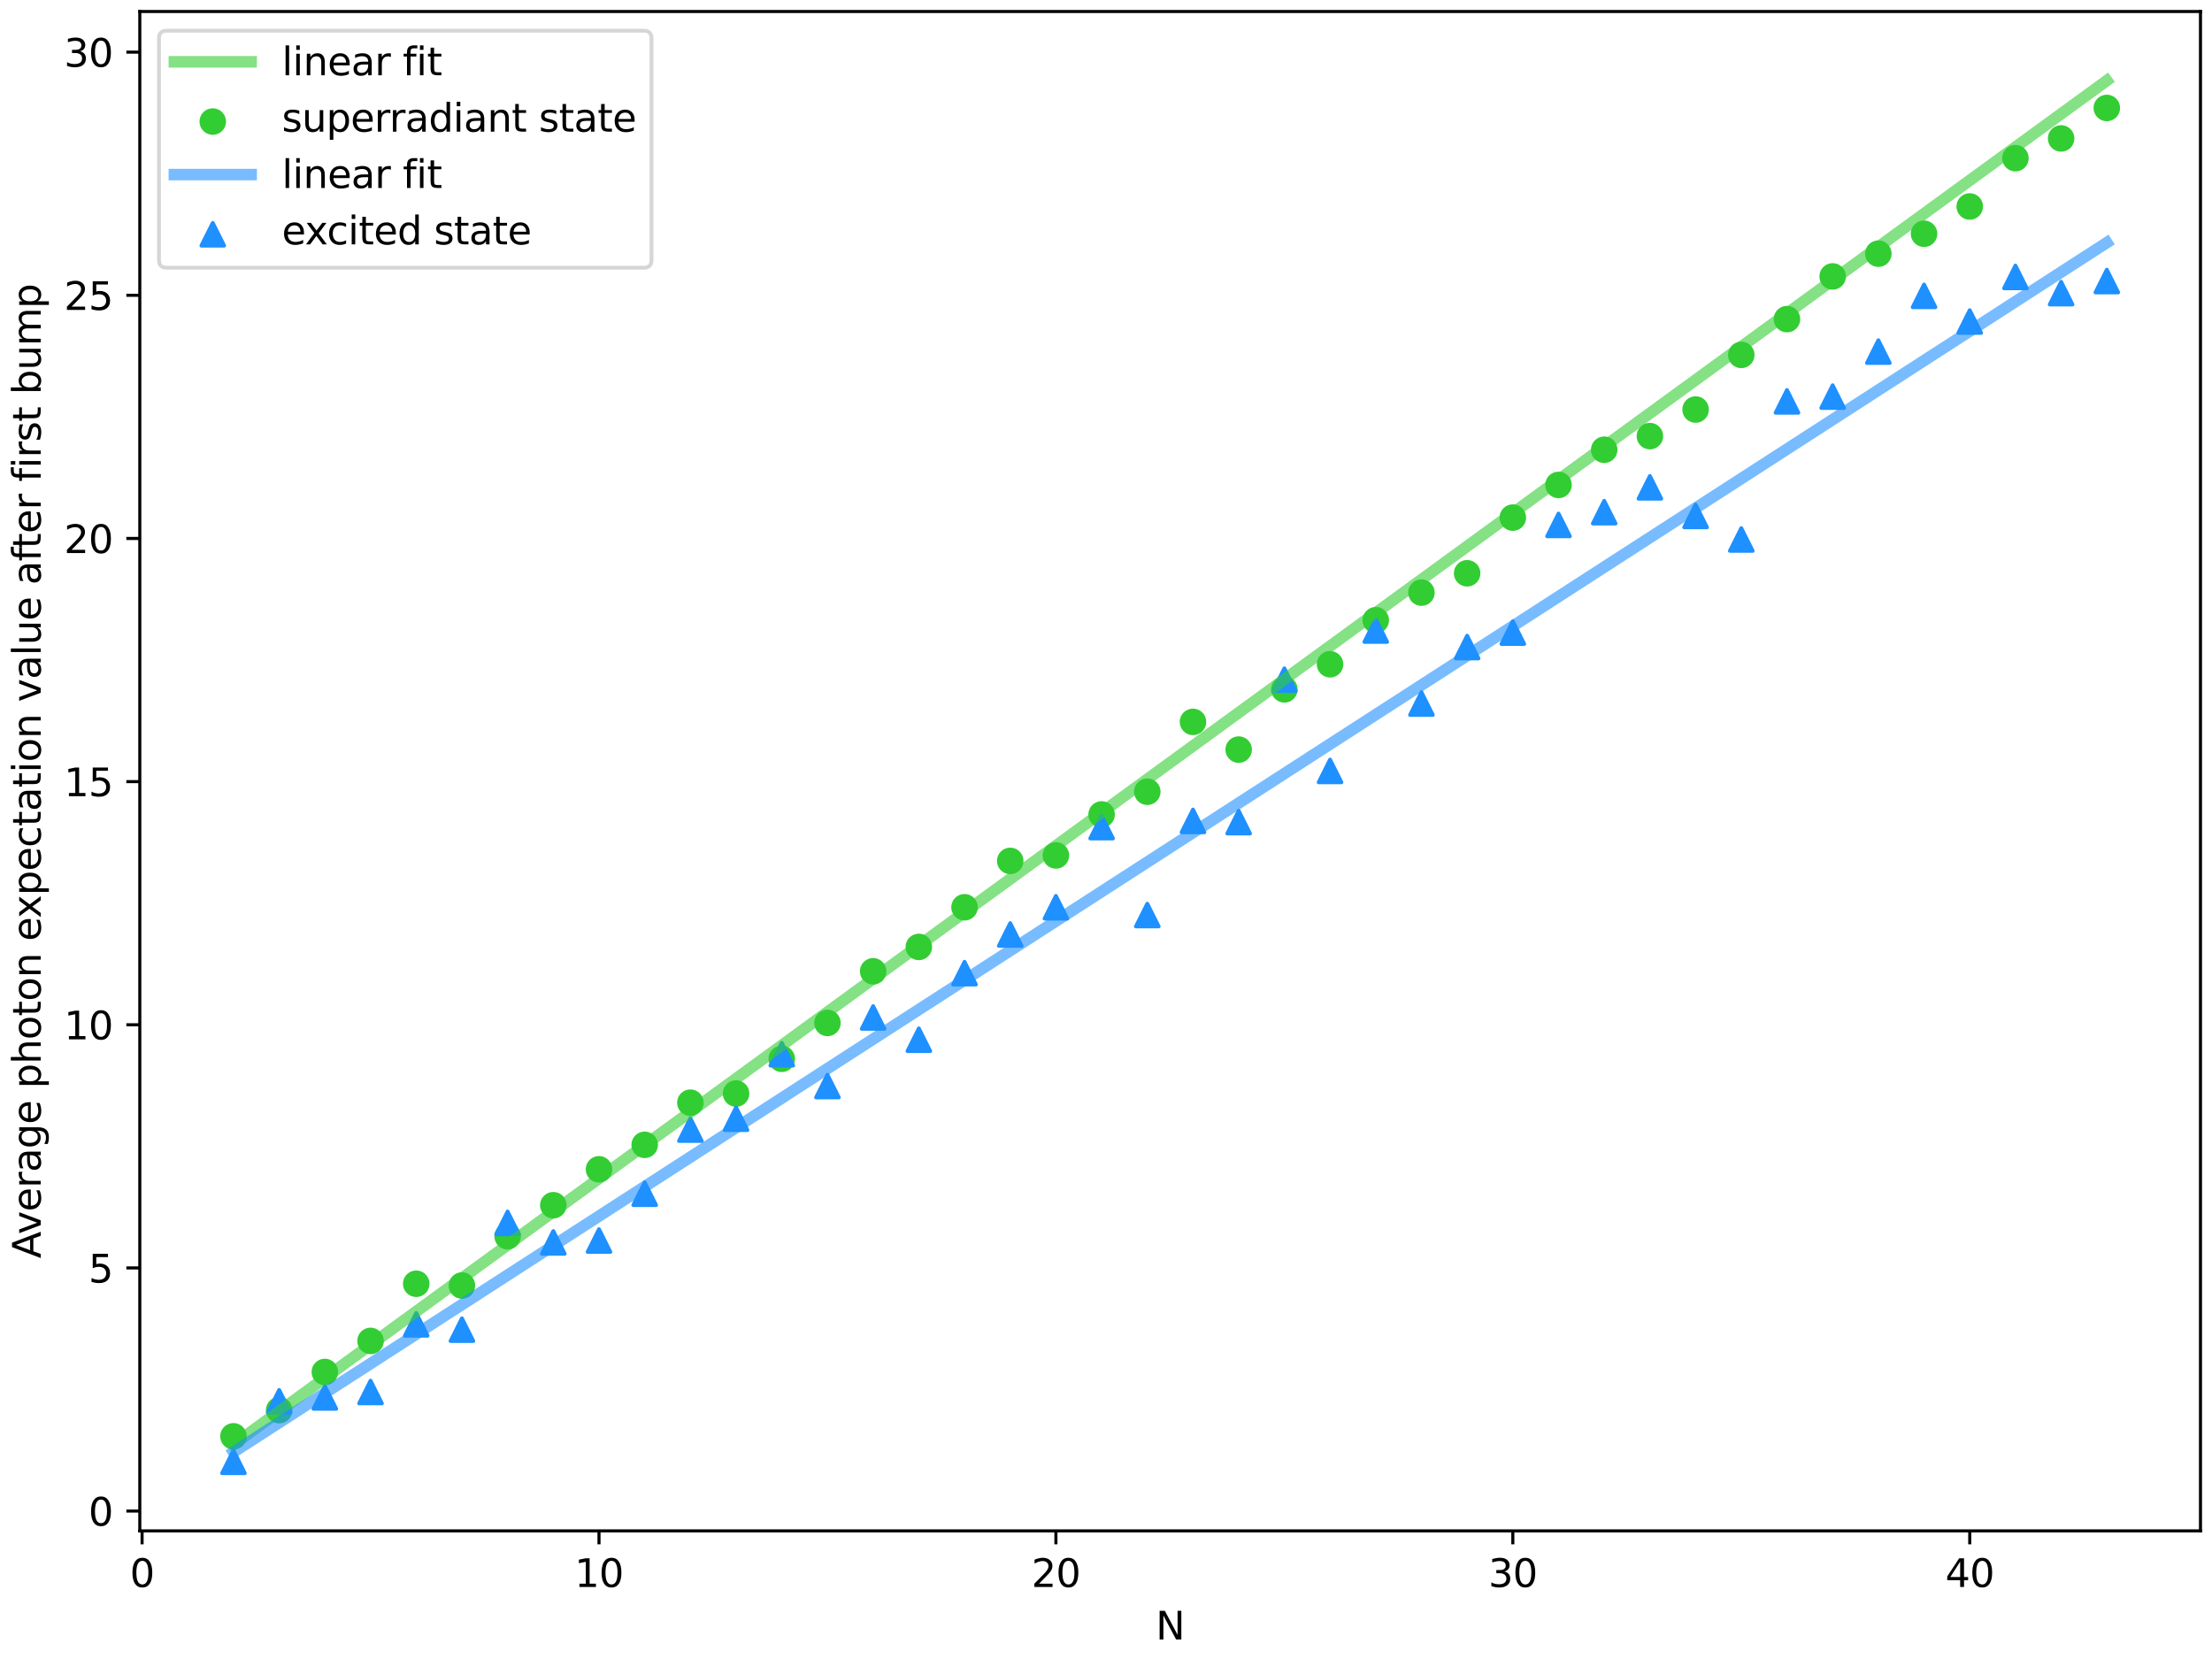 <?xml version="1.0" encoding="utf-8" standalone="no"?>
<!DOCTYPE svg PUBLIC "-//W3C//DTD SVG 1.1//EN"
  "http://www.w3.org/Graphics/SVG/1.1/DTD/svg11.dtd">
<svg xmlns:xlink="http://www.w3.org/1999/xlink" width="576pt" height="432pt" viewBox="0 0 576 432" xmlns="http://www.w3.org/2000/svg" version="1.1">
 <defs>
  <style type="text/css">*{stroke-linejoin: round; stroke-linecap: butt}</style>
 </defs>
 <g id="figure_1">
  <g id="patch_1">
   <path d="M 0 432 
L 576 432 
L 576 0 
L 0 0 
z
" style="fill: #ffffff"/>
  </g>
  <g id="axes_1">
   <g id="patch_2">
    <path d="M 36.403 398.644 
L 573 398.644 
L 573 3 
L 36.403 3 
z
" style="fill: #ffffff"/>
   </g>
   <g id="PathCollection_1">
    <defs>
     <path id="mfdbbb16991" d="M 0 2.958 
C 0.784 2.958 1.537 2.646 2.092 2.092 
C 2.646 1.537 2.958 0.784 2.958 0 
C 2.958 -0.784 2.646 -1.537 2.092 -2.092 
C 1.537 -2.646 0.784 -2.958 0 -2.958 
C -0.784 -2.958 -1.537 -2.646 -2.092 -2.092 
C -2.646 -1.537 -2.958 -0.784 -2.958 0 
C -2.958 0.784 -2.646 1.537 -2.092 2.092 
C -1.537 2.646 -0.784 2.958 0 2.958 
z
" style="stroke: #32cd32"/>
    </defs>
    <g clip-path="url(#p996506dbec)">
     <use xlink:href="#mfdbbb16991" x="60.794" y="374.012" style="fill: #32cd32; stroke: #32cd32"/>
     <use xlink:href="#mfdbbb16991" x="72.692" y="367.196" style="fill: #32cd32; stroke: #32cd32"/>
     <use xlink:href="#mfdbbb16991" x="84.59" y="357.259" style="fill: #32cd32; stroke: #32cd32"/>
     <use xlink:href="#mfdbbb16991" x="96.488" y="349.174" style="fill: #32cd32; stroke: #32cd32"/>
     <use xlink:href="#mfdbbb16991" x="108.386" y="334.289" style="fill: #32cd32; stroke: #32cd32"/>
     <use xlink:href="#mfdbbb16991" x="120.284" y="334.747" style="fill: #32cd32; stroke: #32cd32"/>
     <use xlink:href="#mfdbbb16991" x="132.182" y="321.914" style="fill: #32cd32; stroke: #32cd32"/>
     <use xlink:href="#mfdbbb16991" x="144.08" y="313.836" style="fill: #32cd32; stroke: #32cd32"/>
     <use xlink:href="#mfdbbb16991" x="155.978" y="304.488" style="fill: #32cd32; stroke: #32cd32"/>
     <use xlink:href="#mfdbbb16991" x="167.875" y="298.111" style="fill: #32cd32; stroke: #32cd32"/>
     <use xlink:href="#mfdbbb16991" x="179.773" y="287.14" style="fill: #32cd32; stroke: #32cd32"/>
     <use xlink:href="#mfdbbb16991" x="191.671" y="284.757" style="fill: #32cd32; stroke: #32cd32"/>
     <use xlink:href="#mfdbbb16991" x="203.569" y="275.712" style="fill: #32cd32; stroke: #32cd32"/>
     <use xlink:href="#mfdbbb16991" x="215.467" y="266.369" style="fill: #32cd32; stroke: #32cd32"/>
     <use xlink:href="#mfdbbb16991" x="227.365" y="252.927" style="fill: #32cd32; stroke: #32cd32"/>
     <use xlink:href="#mfdbbb16991" x="239.263" y="246.577" style="fill: #32cd32; stroke: #32cd32"/>
     <use xlink:href="#mfdbbb16991" x="251.161" y="236.251" style="fill: #32cd32; stroke: #32cd32"/>
     <use xlink:href="#mfdbbb16991" x="263.059" y="224.179" style="fill: #32cd32; stroke: #32cd32"/>
     <use xlink:href="#mfdbbb16991" x="274.957" y="222.752" style="fill: #32cd32; stroke: #32cd32"/>
     <use xlink:href="#mfdbbb16991" x="286.855" y="212.082" style="fill: #32cd32; stroke: #32cd32"/>
     <use xlink:href="#mfdbbb16991" x="298.753" y="206.164" style="fill: #32cd32; stroke: #32cd32"/>
     <use xlink:href="#mfdbbb16991" x="310.651" y="187.973" style="fill: #32cd32; stroke: #32cd32"/>
     <use xlink:href="#mfdbbb16991" x="322.548" y="195.191" style="fill: #32cd32; stroke: #32cd32"/>
     <use xlink:href="#mfdbbb16991" x="334.446" y="179.507" style="fill: #32cd32; stroke: #32cd32"/>
     <use xlink:href="#mfdbbb16991" x="346.344" y="172.971" style="fill: #32cd32; stroke: #32cd32"/>
     <use xlink:href="#mfdbbb16991" x="358.242" y="161.51" style="fill: #32cd32; stroke: #32cd32"/>
     <use xlink:href="#mfdbbb16991" x="370.14" y="154.315" style="fill: #32cd32; stroke: #32cd32"/>
     <use xlink:href="#mfdbbb16991" x="382.038" y="149.281" style="fill: #32cd32; stroke: #32cd32"/>
     <use xlink:href="#mfdbbb16991" x="393.936" y="134.783" style="fill: #32cd32; stroke: #32cd32"/>
     <use xlink:href="#mfdbbb16991" x="405.834" y="126.278" style="fill: #32cd32; stroke: #32cd32"/>
     <use xlink:href="#mfdbbb16991" x="417.732" y="117.112" style="fill: #32cd32; stroke: #32cd32"/>
     <use xlink:href="#mfdbbb16991" x="429.63" y="113.564" style="fill: #32cd32; stroke: #32cd32"/>
     <use xlink:href="#mfdbbb16991" x="441.528" y="106.64" style="fill: #32cd32; stroke: #32cd32"/>
     <use xlink:href="#mfdbbb16991" x="453.426" y="92.413" style="fill: #32cd32; stroke: #32cd32"/>
     <use xlink:href="#mfdbbb16991" x="465.324" y="83.096" style="fill: #32cd32; stroke: #32cd32"/>
     <use xlink:href="#mfdbbb16991" x="477.221" y="71.976" style="fill: #32cd32; stroke: #32cd32"/>
     <use xlink:href="#mfdbbb16991" x="489.119" y="66.057" style="fill: #32cd32; stroke: #32cd32"/>
     <use xlink:href="#mfdbbb16991" x="501.017" y="60.867" style="fill: #32cd32; stroke: #32cd32"/>
     <use xlink:href="#mfdbbb16991" x="512.915" y="53.767" style="fill: #32cd32; stroke: #32cd32"/>
     <use xlink:href="#mfdbbb16991" x="524.813" y="41.186" style="fill: #32cd32; stroke: #32cd32"/>
     <use xlink:href="#mfdbbb16991" x="536.711" y="36.049" style="fill: #32cd32; stroke: #32cd32"/>
     <use xlink:href="#mfdbbb16991" x="548.609" y="28.113" style="fill: #32cd32; stroke: #32cd32"/>
    </g>
   </g>
   <g id="PathCollection_2">
    <defs>
     <path id="m56393560cd" d="M 0 -2.958 
L -2.958 2.958 
L 2.958 2.958 
z
" style="stroke: #1e90ff"/>
    </defs>
    <g clip-path="url(#p996506dbec)">
     <use xlink:href="#m56393560cd" x="60.794" y="380.66" style="fill: #1e90ff; stroke: #1e90ff"/>
     <use xlink:href="#m56393560cd" x="72.692" y="364.9" style="fill: #1e90ff; stroke: #1e90ff"/>
     <use xlink:href="#m56393560cd" x="84.59" y="363.892" style="fill: #1e90ff; stroke: #1e90ff"/>
     <use xlink:href="#m56393560cd" x="96.488" y="362.484" style="fill: #1e90ff; stroke: #1e90ff"/>
     <use xlink:href="#m56393560cd" x="108.386" y="344.861" style="fill: #1e90ff; stroke: #1e90ff"/>
     <use xlink:href="#m56393560cd" x="120.284" y="346.242" style="fill: #1e90ff; stroke: #1e90ff"/>
     <use xlink:href="#m56393560cd" x="132.182" y="318.438" style="fill: #1e90ff; stroke: #1e90ff"/>
     <use xlink:href="#m56393560cd" x="144.08" y="323.521" style="fill: #1e90ff; stroke: #1e90ff"/>
     <use xlink:href="#m56393560cd" x="155.978" y="323.038" style="fill: #1e90ff; stroke: #1e90ff"/>
     <use xlink:href="#m56393560cd" x="167.875" y="310.847" style="fill: #1e90ff; stroke: #1e90ff"/>
     <use xlink:href="#m56393560cd" x="179.773" y="294.141" style="fill: #1e90ff; stroke: #1e90ff"/>
     <use xlink:href="#m56393560cd" x="191.671" y="291.318" style="fill: #1e90ff; stroke: #1e90ff"/>
     <use xlink:href="#m56393560cd" x="203.569" y="274.51" style="fill: #1e90ff; stroke: #1e90ff"/>
     <use xlink:href="#m56393560cd" x="215.467" y="282.812" style="fill: #1e90ff; stroke: #1e90ff"/>
     <use xlink:href="#m56393560cd" x="227.365" y="264.946" style="fill: #1e90ff; stroke: #1e90ff"/>
     <use xlink:href="#m56393560cd" x="239.263" y="270.746" style="fill: #1e90ff; stroke: #1e90ff"/>
     <use xlink:href="#m56393560cd" x="251.161" y="253.412" style="fill: #1e90ff; stroke: #1e90ff"/>
     <use xlink:href="#m56393560cd" x="263.059" y="243.337" style="fill: #1e90ff; stroke: #1e90ff"/>
     <use xlink:href="#m56393560cd" x="274.957" y="236.245" style="fill: #1e90ff; stroke: #1e90ff"/>
     <use xlink:href="#m56393560cd" x="286.855" y="215.373" style="fill: #1e90ff; stroke: #1e90ff"/>
     <use xlink:href="#m56393560cd" x="298.753" y="238.281" style="fill: #1e90ff; stroke: #1e90ff"/>
     <use xlink:href="#m56393560cd" x="310.651" y="213.765" style="fill: #1e90ff; stroke: #1e90ff"/>
     <use xlink:href="#m56393560cd" x="322.548" y="214.086" style="fill: #1e90ff; stroke: #1e90ff"/>
     <use xlink:href="#m56393560cd" x="334.446" y="176.993" style="fill: #1e90ff; stroke: #1e90ff"/>
     <use xlink:href="#m56393560cd" x="346.344" y="200.755" style="fill: #1e90ff; stroke: #1e90ff"/>
     <use xlink:href="#m56393560cd" x="358.242" y="164.191" style="fill: #1e90ff; stroke: #1e90ff"/>
     <use xlink:href="#m56393560cd" x="370.14" y="183.204" style="fill: #1e90ff; stroke: #1e90ff"/>
     <use xlink:href="#m56393560cd" x="382.038" y="168.498" style="fill: #1e90ff; stroke: #1e90ff"/>
     <use xlink:href="#m56393560cd" x="393.936" y="164.73" style="fill: #1e90ff; stroke: #1e90ff"/>
     <use xlink:href="#m56393560cd" x="405.834" y="136.691" style="fill: #1e90ff; stroke: #1e90ff"/>
     <use xlink:href="#m56393560cd" x="417.732" y="133.368" style="fill: #1e90ff; stroke: #1e90ff"/>
     <use xlink:href="#m56393560cd" x="429.63" y="126.905" style="fill: #1e90ff; stroke: #1e90ff"/>
     <use xlink:href="#m56393560cd" x="441.528" y="134.352" style="fill: #1e90ff; stroke: #1e90ff"/>
     <use xlink:href="#m56393560cd" x="453.426" y="140.483" style="fill: #1e90ff; stroke: #1e90ff"/>
     <use xlink:href="#m56393560cd" x="465.324" y="104.518" style="fill: #1e90ff; stroke: #1e90ff"/>
     <use xlink:href="#m56393560cd" x="477.221" y="103.275" style="fill: #1e90ff; stroke: #1e90ff"/>
     <use xlink:href="#m56393560cd" x="489.119" y="91.557" style="fill: #1e90ff; stroke: #1e90ff"/>
     <use xlink:href="#m56393560cd" x="501.017" y="77.04" style="fill: #1e90ff; stroke: #1e90ff"/>
     <use xlink:href="#m56393560cd" x="512.915" y="83.724" style="fill: #1e90ff; stroke: #1e90ff"/>
     <use xlink:href="#m56393560cd" x="524.813" y="72.115" style="fill: #1e90ff; stroke: #1e90ff"/>
     <use xlink:href="#m56393560cd" x="536.711" y="76.33" style="fill: #1e90ff; stroke: #1e90ff"/>
     <use xlink:href="#m56393560cd" x="548.609" y="73.187" style="fill: #1e90ff; stroke: #1e90ff"/>
    </g>
   </g>
   <g id="matplotlib.axis_1">
    <g id="xtick_1">
     <g id="line2d_1">
      <defs>
       <path id="md9f4d0379d" d="M 0 0 
L 0 3.5 
" style="stroke: #000000; stroke-width: 0.8"/>
      </defs>
      <g>
       <use xlink:href="#md9f4d0379d" x="36.998" y="398.644" style="stroke: #000000; stroke-width: 0.8"/>
      </g>
     </g>
     <g id="text_1">
      <!-- 0 -->
      <g transform="translate(33.817 413.242) scale(0.1 -0.1)">
       <defs>
        <path id="DejaVuSans-30" d="M 2034 4250 
Q 1547 4250 1301 3770 
Q 1056 3291 1056 2328 
Q 1056 1369 1301 889 
Q 1547 409 2034 409 
Q 2525 409 2770 889 
Q 3016 1369 3016 2328 
Q 3016 3291 2770 3770 
Q 2525 4250 2034 4250 
z
M 2034 4750 
Q 2819 4750 3233 4129 
Q 3647 3509 3647 2328 
Q 3647 1150 3233 529 
Q 2819 -91 2034 -91 
Q 1250 -91 836 529 
Q 422 1150 422 2328 
Q 422 3509 836 4129 
Q 1250 4750 2034 4750 
z
" transform="scale(0.016)"/>
       </defs>
       <use xlink:href="#DejaVuSans-30"/>
      </g>
     </g>
    </g>
    <g id="xtick_2">
     <g id="line2d_2">
      <g>
       <use xlink:href="#md9f4d0379d" x="155.978" y="398.644" style="stroke: #000000; stroke-width: 0.8"/>
      </g>
     </g>
     <g id="text_2">
      <!-- 10 -->
      <g transform="translate(149.615 413.242) scale(0.1 -0.1)">
       <defs>
        <path id="DejaVuSans-31" d="M 794 531 
L 1825 531 
L 1825 4091 
L 703 3866 
L 703 4441 
L 1819 4666 
L 2450 4666 
L 2450 531 
L 3481 531 
L 3481 0 
L 794 0 
L 794 531 
z
" transform="scale(0.016)"/>
       </defs>
       <use xlink:href="#DejaVuSans-31"/>
       <use xlink:href="#DejaVuSans-30" transform="translate(63.623 0)"/>
      </g>
     </g>
    </g>
    <g id="xtick_3">
     <g id="line2d_3">
      <g>
       <use xlink:href="#md9f4d0379d" x="274.957" y="398.644" style="stroke: #000000; stroke-width: 0.8"/>
      </g>
     </g>
     <g id="text_3">
      <!-- 20 -->
      <g transform="translate(268.594 413.242) scale(0.1 -0.1)">
       <defs>
        <path id="DejaVuSans-32" d="M 1228 531 
L 3431 531 
L 3431 0 
L 469 0 
L 469 531 
Q 828 903 1448 1529 
Q 2069 2156 2228 2338 
Q 2531 2678 2651 2914 
Q 2772 3150 2772 3378 
Q 2772 3750 2511 3984 
Q 2250 4219 1831 4219 
Q 1534 4219 1204 4116 
Q 875 4013 500 3803 
L 500 4441 
Q 881 4594 1212 4672 
Q 1544 4750 1819 4750 
Q 2544 4750 2975 4387 
Q 3406 4025 3406 3419 
Q 3406 3131 3298 2873 
Q 3191 2616 2906 2266 
Q 2828 2175 2409 1742 
Q 1991 1309 1228 531 
z
" transform="scale(0.016)"/>
       </defs>
       <use xlink:href="#DejaVuSans-32"/>
       <use xlink:href="#DejaVuSans-30" transform="translate(63.623 0)"/>
      </g>
     </g>
    </g>
    <g id="xtick_4">
     <g id="line2d_4">
      <g>
       <use xlink:href="#md9f4d0379d" x="393.936" y="398.644" style="stroke: #000000; stroke-width: 0.8"/>
      </g>
     </g>
     <g id="text_4">
      <!-- 30 -->
      <g transform="translate(387.573 413.242) scale(0.1 -0.1)">
       <defs>
        <path id="DejaVuSans-33" d="M 2597 2516 
Q 3050 2419 3304 2112 
Q 3559 1806 3559 1356 
Q 3559 666 3084 287 
Q 2609 -91 1734 -91 
Q 1441 -91 1130 -33 
Q 819 25 488 141 
L 488 750 
Q 750 597 1062 519 
Q 1375 441 1716 441 
Q 2309 441 2620 675 
Q 2931 909 2931 1356 
Q 2931 1769 2642 2001 
Q 2353 2234 1838 2234 
L 1294 2234 
L 1294 2753 
L 1863 2753 
Q 2328 2753 2575 2939 
Q 2822 3125 2822 3475 
Q 2822 3834 2567 4026 
Q 2313 4219 1838 4219 
Q 1578 4219 1281 4162 
Q 984 4106 628 3988 
L 628 4550 
Q 988 4650 1302 4700 
Q 1616 4750 1894 4750 
Q 2613 4750 3031 4423 
Q 3450 4097 3450 3541 
Q 3450 3153 3228 2886 
Q 3006 2619 2597 2516 
z
" transform="scale(0.016)"/>
       </defs>
       <use xlink:href="#DejaVuSans-33"/>
       <use xlink:href="#DejaVuSans-30" transform="translate(63.623 0)"/>
      </g>
     </g>
    </g>
    <g id="xtick_5">
     <g id="line2d_5">
      <g>
       <use xlink:href="#md9f4d0379d" x="512.915" y="398.644" style="stroke: #000000; stroke-width: 0.8"/>
      </g>
     </g>
     <g id="text_5">
      <!-- 40 -->
      <g transform="translate(506.553 413.242) scale(0.1 -0.1)">
       <defs>
        <path id="DejaVuSans-34" d="M 2419 4116 
L 825 1625 
L 2419 1625 
L 2419 4116 
z
M 2253 4666 
L 3047 4666 
L 3047 1625 
L 3713 1625 
L 3713 1100 
L 3047 1100 
L 3047 0 
L 2419 0 
L 2419 1100 
L 313 1100 
L 313 1709 
L 2253 4666 
z
" transform="scale(0.016)"/>
       </defs>
       <use xlink:href="#DejaVuSans-34"/>
       <use xlink:href="#DejaVuSans-30" transform="translate(63.623 0)"/>
      </g>
     </g>
    </g>
    <g id="text_6">
     <!-- N -->
     <g transform="translate(300.961 426.92) scale(0.1 -0.1)">
      <defs>
       <path id="DejaVuSans-4e" d="M 628 4666 
L 1478 4666 
L 3547 763 
L 3547 4666 
L 4159 4666 
L 4159 0 
L 3309 0 
L 1241 3903 
L 1241 0 
L 628 0 
L 628 4666 
z
" transform="scale(0.016)"/>
      </defs>
      <use xlink:href="#DejaVuSans-4e"/>
     </g>
    </g>
   </g>
   <g id="matplotlib.axis_2">
    <g id="ytick_1">
     <g id="line2d_6">
      <defs>
       <path id="md3147776b3" d="M 0 0 
L -3.5 0 
" style="stroke: #000000; stroke-width: 0.8"/>
      </defs>
      <g>
       <use xlink:href="#md3147776b3" x="36.403" y="393.482" style="stroke: #000000; stroke-width: 0.8"/>
      </g>
     </g>
     <g id="text_7">
      <!-- 0 -->
      <g transform="translate(23.041 397.281) scale(0.1 -0.1)">
       <use xlink:href="#DejaVuSans-30"/>
      </g>
     </g>
    </g>
    <g id="ytick_2">
     <g id="line2d_7">
      <g>
       <use xlink:href="#md3147776b3" x="36.403" y="330.165" style="stroke: #000000; stroke-width: 0.8"/>
      </g>
     </g>
     <g id="text_8">
      <!-- 5 -->
      <g transform="translate(23.041 333.964) scale(0.1 -0.1)">
       <defs>
        <path id="DejaVuSans-35" d="M 691 4666 
L 3169 4666 
L 3169 4134 
L 1269 4134 
L 1269 2991 
Q 1406 3038 1543 3061 
Q 1681 3084 1819 3084 
Q 2600 3084 3056 2656 
Q 3513 2228 3513 1497 
Q 3513 744 3044 326 
Q 2575 -91 1722 -91 
Q 1428 -91 1123 -41 
Q 819 9 494 109 
L 494 744 
Q 775 591 1075 516 
Q 1375 441 1709 441 
Q 2250 441 2565 725 
Q 2881 1009 2881 1497 
Q 2881 1984 2565 2268 
Q 2250 2553 1709 2553 
Q 1456 2553 1204 2497 
Q 953 2441 691 2322 
L 691 4666 
z
" transform="scale(0.016)"/>
       </defs>
       <use xlink:href="#DejaVuSans-35"/>
      </g>
     </g>
    </g>
    <g id="ytick_3">
     <g id="line2d_8">
      <g>
       <use xlink:href="#md3147776b3" x="36.403" y="266.848" style="stroke: #000000; stroke-width: 0.8"/>
      </g>
     </g>
     <g id="text_9">
      <!-- 10 -->
      <g transform="translate(16.678 270.647) scale(0.1 -0.1)">
       <use xlink:href="#DejaVuSans-31"/>
       <use xlink:href="#DejaVuSans-30" transform="translate(63.623 0)"/>
      </g>
     </g>
    </g>
    <g id="ytick_4">
     <g id="line2d_9">
      <g>
       <use xlink:href="#md3147776b3" x="36.403" y="203.531" style="stroke: #000000; stroke-width: 0.8"/>
      </g>
     </g>
     <g id="text_10">
      <!-- 15 -->
      <g transform="translate(16.678 207.331) scale(0.1 -0.1)">
       <use xlink:href="#DejaVuSans-31"/>
       <use xlink:href="#DejaVuSans-35" transform="translate(63.623 0)"/>
      </g>
     </g>
    </g>
    <g id="ytick_5">
     <g id="line2d_10">
      <g>
       <use xlink:href="#md3147776b3" x="36.403" y="140.214" style="stroke: #000000; stroke-width: 0.8"/>
      </g>
     </g>
     <g id="text_11">
      <!-- 20 -->
      <g transform="translate(16.678 144.014) scale(0.1 -0.1)">
       <use xlink:href="#DejaVuSans-32"/>
       <use xlink:href="#DejaVuSans-30" transform="translate(63.623 0)"/>
      </g>
     </g>
    </g>
    <g id="ytick_6">
     <g id="line2d_11">
      <g>
       <use xlink:href="#md3147776b3" x="36.403" y="76.898" style="stroke: #000000; stroke-width: 0.8"/>
      </g>
     </g>
     <g id="text_12">
      <!-- 25 -->
      <g transform="translate(16.678 80.697) scale(0.1 -0.1)">
       <use xlink:href="#DejaVuSans-32"/>
       <use xlink:href="#DejaVuSans-35" transform="translate(63.623 0)"/>
      </g>
     </g>
    </g>
    <g id="ytick_7">
     <g id="line2d_12">
      <g>
       <use xlink:href="#md3147776b3" x="36.403" y="13.581" style="stroke: #000000; stroke-width: 0.8"/>
      </g>
     </g>
     <g id="text_13">
      <!-- 30 -->
      <g transform="translate(16.678 17.38) scale(0.1 -0.1)">
       <use xlink:href="#DejaVuSans-33"/>
       <use xlink:href="#DejaVuSans-30" transform="translate(63.623 0)"/>
      </g>
     </g>
    </g>
    <g id="text_14">
     <!-- Average photon expectation value after first bump -->
     <g transform="translate(10.599 327.673) rotate(-90) scale(0.1 -0.1)">
      <defs>
       <path id="DejaVuSans-41" d="M 2188 4044 
L 1331 1722 
L 3047 1722 
L 2188 4044 
z
M 1831 4666 
L 2547 4666 
L 4325 0 
L 3669 0 
L 3244 1197 
L 1141 1197 
L 716 0 
L 50 0 
L 1831 4666 
z
" transform="scale(0.016)"/>
       <path id="DejaVuSans-76" d="M 191 3500 
L 800 3500 
L 1894 563 
L 2988 3500 
L 3597 3500 
L 2284 0 
L 1503 0 
L 191 3500 
z
" transform="scale(0.016)"/>
       <path id="DejaVuSans-65" d="M 3597 1894 
L 3597 1613 
L 953 1613 
Q 991 1019 1311 708 
Q 1631 397 2203 397 
Q 2534 397 2845 478 
Q 3156 559 3463 722 
L 3463 178 
Q 3153 47 2828 -22 
Q 2503 -91 2169 -91 
Q 1331 -91 842 396 
Q 353 884 353 1716 
Q 353 2575 817 3079 
Q 1281 3584 2069 3584 
Q 2775 3584 3186 3129 
Q 3597 2675 3597 1894 
z
M 3022 2063 
Q 3016 2534 2758 2815 
Q 2500 3097 2075 3097 
Q 1594 3097 1305 2825 
Q 1016 2553 972 2059 
L 3022 2063 
z
" transform="scale(0.016)"/>
       <path id="DejaVuSans-72" d="M 2631 2963 
Q 2534 3019 2420 3045 
Q 2306 3072 2169 3072 
Q 1681 3072 1420 2755 
Q 1159 2438 1159 1844 
L 1159 0 
L 581 0 
L 581 3500 
L 1159 3500 
L 1159 2956 
Q 1341 3275 1631 3429 
Q 1922 3584 2338 3584 
Q 2397 3584 2469 3576 
Q 2541 3569 2628 3553 
L 2631 2963 
z
" transform="scale(0.016)"/>
       <path id="DejaVuSans-61" d="M 2194 1759 
Q 1497 1759 1228 1600 
Q 959 1441 959 1056 
Q 959 750 1161 570 
Q 1363 391 1709 391 
Q 2188 391 2477 730 
Q 2766 1069 2766 1631 
L 2766 1759 
L 2194 1759 
z
M 3341 1997 
L 3341 0 
L 2766 0 
L 2766 531 
Q 2569 213 2275 61 
Q 1981 -91 1556 -91 
Q 1019 -91 701 211 
Q 384 513 384 1019 
Q 384 1609 779 1909 
Q 1175 2209 1959 2209 
L 2766 2209 
L 2766 2266 
Q 2766 2663 2505 2880 
Q 2244 3097 1772 3097 
Q 1472 3097 1187 3025 
Q 903 2953 641 2809 
L 641 3341 
Q 956 3463 1253 3523 
Q 1550 3584 1831 3584 
Q 2591 3584 2966 3190 
Q 3341 2797 3341 1997 
z
" transform="scale(0.016)"/>
       <path id="DejaVuSans-67" d="M 2906 1791 
Q 2906 2416 2648 2759 
Q 2391 3103 1925 3103 
Q 1463 3103 1205 2759 
Q 947 2416 947 1791 
Q 947 1169 1205 825 
Q 1463 481 1925 481 
Q 2391 481 2648 825 
Q 2906 1169 2906 1791 
z
M 3481 434 
Q 3481 -459 3084 -895 
Q 2688 -1331 1869 -1331 
Q 1566 -1331 1297 -1286 
Q 1028 -1241 775 -1147 
L 775 -588 
Q 1028 -725 1275 -790 
Q 1522 -856 1778 -856 
Q 2344 -856 2625 -561 
Q 2906 -266 2906 331 
L 2906 616 
Q 2728 306 2450 153 
Q 2172 0 1784 0 
Q 1141 0 747 490 
Q 353 981 353 1791 
Q 353 2603 747 3093 
Q 1141 3584 1784 3584 
Q 2172 3584 2450 3431 
Q 2728 3278 2906 2969 
L 2906 3500 
L 3481 3500 
L 3481 434 
z
" transform="scale(0.016)"/>
       <path id="DejaVuSans-20" transform="scale(0.016)"/>
       <path id="DejaVuSans-70" d="M 1159 525 
L 1159 -1331 
L 581 -1331 
L 581 3500 
L 1159 3500 
L 1159 2969 
Q 1341 3281 1617 3432 
Q 1894 3584 2278 3584 
Q 2916 3584 3314 3078 
Q 3713 2572 3713 1747 
Q 3713 922 3314 415 
Q 2916 -91 2278 -91 
Q 1894 -91 1617 61 
Q 1341 213 1159 525 
z
M 3116 1747 
Q 3116 2381 2855 2742 
Q 2594 3103 2138 3103 
Q 1681 3103 1420 2742 
Q 1159 2381 1159 1747 
Q 1159 1113 1420 752 
Q 1681 391 2138 391 
Q 2594 391 2855 752 
Q 3116 1113 3116 1747 
z
" transform="scale(0.016)"/>
       <path id="DejaVuSans-68" d="M 3513 2113 
L 3513 0 
L 2938 0 
L 2938 2094 
Q 2938 2591 2744 2837 
Q 2550 3084 2163 3084 
Q 1697 3084 1428 2787 
Q 1159 2491 1159 1978 
L 1159 0 
L 581 0 
L 581 4863 
L 1159 4863 
L 1159 2956 
Q 1366 3272 1645 3428 
Q 1925 3584 2291 3584 
Q 2894 3584 3203 3211 
Q 3513 2838 3513 2113 
z
" transform="scale(0.016)"/>
       <path id="DejaVuSans-6f" d="M 1959 3097 
Q 1497 3097 1228 2736 
Q 959 2375 959 1747 
Q 959 1119 1226 758 
Q 1494 397 1959 397 
Q 2419 397 2687 759 
Q 2956 1122 2956 1747 
Q 2956 2369 2687 2733 
Q 2419 3097 1959 3097 
z
M 1959 3584 
Q 2709 3584 3137 3096 
Q 3566 2609 3566 1747 
Q 3566 888 3137 398 
Q 2709 -91 1959 -91 
Q 1206 -91 779 398 
Q 353 888 353 1747 
Q 353 2609 779 3096 
Q 1206 3584 1959 3584 
z
" transform="scale(0.016)"/>
       <path id="DejaVuSans-74" d="M 1172 4494 
L 1172 3500 
L 2356 3500 
L 2356 3053 
L 1172 3053 
L 1172 1153 
Q 1172 725 1289 603 
Q 1406 481 1766 481 
L 2356 481 
L 2356 0 
L 1766 0 
Q 1100 0 847 248 
Q 594 497 594 1153 
L 594 3053 
L 172 3053 
L 172 3500 
L 594 3500 
L 594 4494 
L 1172 4494 
z
" transform="scale(0.016)"/>
       <path id="DejaVuSans-6e" d="M 3513 2113 
L 3513 0 
L 2938 0 
L 2938 2094 
Q 2938 2591 2744 2837 
Q 2550 3084 2163 3084 
Q 1697 3084 1428 2787 
Q 1159 2491 1159 1978 
L 1159 0 
L 581 0 
L 581 3500 
L 1159 3500 
L 1159 2956 
Q 1366 3272 1645 3428 
Q 1925 3584 2291 3584 
Q 2894 3584 3203 3211 
Q 3513 2838 3513 2113 
z
" transform="scale(0.016)"/>
       <path id="DejaVuSans-78" d="M 3513 3500 
L 2247 1797 
L 3578 0 
L 2900 0 
L 1881 1375 
L 863 0 
L 184 0 
L 1544 1831 
L 300 3500 
L 978 3500 
L 1906 2253 
L 2834 3500 
L 3513 3500 
z
" transform="scale(0.016)"/>
       <path id="DejaVuSans-63" d="M 3122 3366 
L 3122 2828 
Q 2878 2963 2633 3030 
Q 2388 3097 2138 3097 
Q 1578 3097 1268 2742 
Q 959 2388 959 1747 
Q 959 1106 1268 751 
Q 1578 397 2138 397 
Q 2388 397 2633 464 
Q 2878 531 3122 666 
L 3122 134 
Q 2881 22 2623 -34 
Q 2366 -91 2075 -91 
Q 1284 -91 818 406 
Q 353 903 353 1747 
Q 353 2603 823 3093 
Q 1294 3584 2113 3584 
Q 2378 3584 2631 3529 
Q 2884 3475 3122 3366 
z
" transform="scale(0.016)"/>
       <path id="DejaVuSans-69" d="M 603 3500 
L 1178 3500 
L 1178 0 
L 603 0 
L 603 3500 
z
M 603 4863 
L 1178 4863 
L 1178 4134 
L 603 4134 
L 603 4863 
z
" transform="scale(0.016)"/>
       <path id="DejaVuSans-6c" d="M 603 4863 
L 1178 4863 
L 1178 0 
L 603 0 
L 603 4863 
z
" transform="scale(0.016)"/>
       <path id="DejaVuSans-75" d="M 544 1381 
L 544 3500 
L 1119 3500 
L 1119 1403 
Q 1119 906 1312 657 
Q 1506 409 1894 409 
Q 2359 409 2629 706 
Q 2900 1003 2900 1516 
L 2900 3500 
L 3475 3500 
L 3475 0 
L 2900 0 
L 2900 538 
Q 2691 219 2414 64 
Q 2138 -91 1772 -91 
Q 1169 -91 856 284 
Q 544 659 544 1381 
z
M 1991 3584 
L 1991 3584 
z
" transform="scale(0.016)"/>
       <path id="DejaVuSans-66" d="M 2375 4863 
L 2375 4384 
L 1825 4384 
Q 1516 4384 1395 4259 
Q 1275 4134 1275 3809 
L 1275 3500 
L 2222 3500 
L 2222 3053 
L 1275 3053 
L 1275 0 
L 697 0 
L 697 3053 
L 147 3053 
L 147 3500 
L 697 3500 
L 697 3744 
Q 697 4328 969 4595 
Q 1241 4863 1831 4863 
L 2375 4863 
z
" transform="scale(0.016)"/>
       <path id="DejaVuSans-73" d="M 2834 3397 
L 2834 2853 
Q 2591 2978 2328 3040 
Q 2066 3103 1784 3103 
Q 1356 3103 1142 2972 
Q 928 2841 928 2578 
Q 928 2378 1081 2264 
Q 1234 2150 1697 2047 
L 1894 2003 
Q 2506 1872 2764 1633 
Q 3022 1394 3022 966 
Q 3022 478 2636 193 
Q 2250 -91 1575 -91 
Q 1294 -91 989 -36 
Q 684 19 347 128 
L 347 722 
Q 666 556 975 473 
Q 1284 391 1588 391 
Q 1994 391 2212 530 
Q 2431 669 2431 922 
Q 2431 1156 2273 1281 
Q 2116 1406 1581 1522 
L 1381 1569 
Q 847 1681 609 1914 
Q 372 2147 372 2553 
Q 372 3047 722 3315 
Q 1072 3584 1716 3584 
Q 2034 3584 2315 3537 
Q 2597 3491 2834 3397 
z
" transform="scale(0.016)"/>
       <path id="DejaVuSans-62" d="M 3116 1747 
Q 3116 2381 2855 2742 
Q 2594 3103 2138 3103 
Q 1681 3103 1420 2742 
Q 1159 2381 1159 1747 
Q 1159 1113 1420 752 
Q 1681 391 2138 391 
Q 2594 391 2855 752 
Q 3116 1113 3116 1747 
z
M 1159 2969 
Q 1341 3281 1617 3432 
Q 1894 3584 2278 3584 
Q 2916 3584 3314 3078 
Q 3713 2572 3713 1747 
Q 3713 922 3314 415 
Q 2916 -91 2278 -91 
Q 1894 -91 1617 61 
Q 1341 213 1159 525 
L 1159 0 
L 581 0 
L 581 4863 
L 1159 4863 
L 1159 2969 
z
" transform="scale(0.016)"/>
       <path id="DejaVuSans-6d" d="M 3328 2828 
Q 3544 3216 3844 3400 
Q 4144 3584 4550 3584 
Q 5097 3584 5394 3201 
Q 5691 2819 5691 2113 
L 5691 0 
L 5113 0 
L 5113 2094 
Q 5113 2597 4934 2840 
Q 4756 3084 4391 3084 
Q 3944 3084 3684 2787 
Q 3425 2491 3425 1978 
L 3425 0 
L 2847 0 
L 2847 2094 
Q 2847 2600 2669 2842 
Q 2491 3084 2119 3084 
Q 1678 3084 1418 2786 
Q 1159 2488 1159 1978 
L 1159 0 
L 581 0 
L 581 3500 
L 1159 3500 
L 1159 2956 
Q 1356 3278 1631 3431 
Q 1906 3584 2284 3584 
Q 2666 3584 2933 3390 
Q 3200 3197 3328 2828 
z
" transform="scale(0.016)"/>
      </defs>
      <use xlink:href="#DejaVuSans-41"/>
      <use xlink:href="#DejaVuSans-76" transform="translate(62.533 0)"/>
      <use xlink:href="#DejaVuSans-65" transform="translate(121.713 0)"/>
      <use xlink:href="#DejaVuSans-72" transform="translate(183.236 0)"/>
      <use xlink:href="#DejaVuSans-61" transform="translate(224.35 0)"/>
      <use xlink:href="#DejaVuSans-67" transform="translate(285.629 0)"/>
      <use xlink:href="#DejaVuSans-65" transform="translate(349.105 0)"/>
      <use xlink:href="#DejaVuSans-20" transform="translate(410.629 0)"/>
      <use xlink:href="#DejaVuSans-70" transform="translate(442.416 0)"/>
      <use xlink:href="#DejaVuSans-68" transform="translate(505.893 0)"/>
      <use xlink:href="#DejaVuSans-6f" transform="translate(569.271 0)"/>
      <use xlink:href="#DejaVuSans-74" transform="translate(630.453 0)"/>
      <use xlink:href="#DejaVuSans-6f" transform="translate(669.662 0)"/>
      <use xlink:href="#DejaVuSans-6e" transform="translate(730.844 0)"/>
      <use xlink:href="#DejaVuSans-20" transform="translate(794.223 0)"/>
      <use xlink:href="#DejaVuSans-65" transform="translate(826.01 0)"/>
      <use xlink:href="#DejaVuSans-78" transform="translate(885.783 0)"/>
      <use xlink:href="#DejaVuSans-70" transform="translate(944.963 0)"/>
      <use xlink:href="#DejaVuSans-65" transform="translate(1008.439 0)"/>
      <use xlink:href="#DejaVuSans-63" transform="translate(1069.963 0)"/>
      <use xlink:href="#DejaVuSans-74" transform="translate(1124.943 0)"/>
      <use xlink:href="#DejaVuSans-61" transform="translate(1164.152 0)"/>
      <use xlink:href="#DejaVuSans-74" transform="translate(1225.432 0)"/>
      <use xlink:href="#DejaVuSans-69" transform="translate(1264.641 0)"/>
      <use xlink:href="#DejaVuSans-6f" transform="translate(1292.424 0)"/>
      <use xlink:href="#DejaVuSans-6e" transform="translate(1353.605 0)"/>
      <use xlink:href="#DejaVuSans-20" transform="translate(1416.984 0)"/>
      <use xlink:href="#DejaVuSans-76" transform="translate(1448.771 0)"/>
      <use xlink:href="#DejaVuSans-61" transform="translate(1507.951 0)"/>
      <use xlink:href="#DejaVuSans-6c" transform="translate(1569.23 0)"/>
      <use xlink:href="#DejaVuSans-75" transform="translate(1597.014 0)"/>
      <use xlink:href="#DejaVuSans-65" transform="translate(1660.393 0)"/>
      <use xlink:href="#DejaVuSans-20" transform="translate(1721.916 0)"/>
      <use xlink:href="#DejaVuSans-61" transform="translate(1753.703 0)"/>
      <use xlink:href="#DejaVuSans-66" transform="translate(1814.982 0)"/>
      <use xlink:href="#DejaVuSans-74" transform="translate(1848.438 0)"/>
      <use xlink:href="#DejaVuSans-65" transform="translate(1887.646 0)"/>
      <use xlink:href="#DejaVuSans-72" transform="translate(1949.17 0)"/>
      <use xlink:href="#DejaVuSans-20" transform="translate(1990.283 0)"/>
      <use xlink:href="#DejaVuSans-66" transform="translate(2022.07 0)"/>
      <use xlink:href="#DejaVuSans-69" transform="translate(2057.275 0)"/>
      <use xlink:href="#DejaVuSans-72" transform="translate(2085.059 0)"/>
      <use xlink:href="#DejaVuSans-73" transform="translate(2126.172 0)"/>
      <use xlink:href="#DejaVuSans-74" transform="translate(2178.271 0)"/>
      <use xlink:href="#DejaVuSans-20" transform="translate(2217.48 0)"/>
      <use xlink:href="#DejaVuSans-62" transform="translate(2249.268 0)"/>
      <use xlink:href="#DejaVuSans-75" transform="translate(2312.744 0)"/>
      <use xlink:href="#DejaVuSans-6d" transform="translate(2376.123 0)"/>
      <use xlink:href="#DejaVuSans-70" transform="translate(2473.535 0)"/>
     </g>
    </g>
   </g>
   <g id="line2d_13">
    <path d="M 60.794 376.156 
L 72.692 367.494 
L 84.59 358.831 
L 96.488 350.168 
L 108.386 341.505 
L 120.284 332.843 
L 132.182 324.18 
L 144.08 315.517 
L 155.978 306.854 
L 167.875 298.192 
L 179.773 289.529 
L 191.671 280.866 
L 203.569 272.203 
L 215.467 263.541 
L 227.365 254.878 
L 239.263 246.215 
L 251.161 237.553 
L 263.059 228.89 
L 274.957 220.227 
L 286.855 211.564 
L 298.753 202.902 
L 310.651 194.239 
L 322.548 185.576 
L 334.446 176.913 
L 346.344 168.251 
L 358.242 159.588 
L 370.14 150.925 
L 382.038 142.262 
L 393.936 133.6 
L 405.834 124.937 
L 417.732 116.274 
L 429.63 107.611 
L 441.528 98.949 
L 453.426 90.286 
L 465.324 81.623 
L 477.221 72.96 
L 489.119 64.298 
L 501.017 55.635 
L 512.915 46.972 
L 524.813 38.31 
L 536.711 29.647 
L 548.609 20.984 
" clip-path="url(#p996506dbec)" style="fill: none; stroke: #32cd32; stroke-opacity: 0.6; stroke-width: 3; stroke-linecap: square"/>
   </g>
   <g id="line2d_14">
    <path d="M 60.794 378.119 
L 72.692 370.437 
L 84.59 362.756 
L 96.488 355.074 
L 108.386 347.393 
L 120.284 339.711 
L 132.182 332.029 
L 144.08 324.348 
L 155.978 316.666 
L 167.875 308.985 
L 179.773 301.303 
L 191.671 293.622 
L 203.569 285.94 
L 215.467 278.259 
L 227.365 270.577 
L 239.263 262.896 
L 251.161 255.214 
L 263.059 247.533 
L 274.957 239.851 
L 286.855 232.169 
L 298.753 224.488 
L 310.651 216.806 
L 322.548 209.125 
L 334.446 201.443 
L 346.344 193.762 
L 358.242 186.08 
L 370.14 178.399 
L 382.038 170.717 
L 393.936 163.036 
L 405.834 155.354 
L 417.732 147.673 
L 429.63 139.991 
L 441.528 132.309 
L 453.426 124.628 
L 465.324 116.946 
L 477.221 109.265 
L 489.119 101.583 
L 501.017 93.902 
L 512.915 86.22 
L 524.813 78.539 
L 536.711 70.857 
L 548.609 63.176 
" clip-path="url(#p996506dbec)" style="fill: none; stroke: #1e90ff; stroke-opacity: 0.6; stroke-width: 3; stroke-linecap: square"/>
   </g>
   <g id="patch_3">
    <path d="M 36.403 398.644 
L 36.403 3 
" style="fill: none; stroke: #000000; stroke-width: 0.8; stroke-linejoin: miter; stroke-linecap: square"/>
   </g>
   <g id="patch_4">
    <path d="M 573 398.644 
L 573 3 
" style="fill: none; stroke: #000000; stroke-width: 0.8; stroke-linejoin: miter; stroke-linecap: square"/>
   </g>
   <g id="patch_5">
    <path d="M 36.403 398.644 
L 573 398.644 
" style="fill: none; stroke: #000000; stroke-width: 0.8; stroke-linejoin: miter; stroke-linecap: square"/>
   </g>
   <g id="patch_6">
    <path d="M 36.403 3 
L 573 3 
" style="fill: none; stroke: #000000; stroke-width: 0.8; stroke-linejoin: miter; stroke-linecap: square"/>
   </g>
   <g id="legend_1">
    <g id="patch_7">
     <path d="M 43.403 69.713 
L 167.649 69.713 
Q 169.649 69.713 169.649 67.713 
L 169.649 10 
Q 169.649 8 167.649 8 
L 43.403 8 
Q 41.403 8 41.403 10 
L 41.403 67.713 
Q 41.403 69.713 43.403 69.713 
z
" style="fill: #ffffff; opacity: 0.8; stroke: #cccccc; stroke-linejoin: miter"/>
    </g>
    <g id="line2d_15">
     <path d="M 45.403 16.099 
L 55.403 16.099 
L 65.403 16.099 
" style="fill: none; stroke: #32cd32; stroke-opacity: 0.6; stroke-width: 3; stroke-linecap: square"/>
    </g>
    <g id="text_15">
     <!-- linear fit -->
     <g transform="translate(73.403 19.599) scale(0.1 -0.1)">
      <use xlink:href="#DejaVuSans-6c"/>
      <use xlink:href="#DejaVuSans-69" transform="translate(27.783 0)"/>
      <use xlink:href="#DejaVuSans-6e" transform="translate(55.566 0)"/>
      <use xlink:href="#DejaVuSans-65" transform="translate(118.945 0)"/>
      <use xlink:href="#DejaVuSans-61" transform="translate(180.469 0)"/>
      <use xlink:href="#DejaVuSans-72" transform="translate(241.748 0)"/>
      <use xlink:href="#DejaVuSans-20" transform="translate(282.861 0)"/>
      <use xlink:href="#DejaVuSans-66" transform="translate(314.648 0)"/>
      <use xlink:href="#DejaVuSans-69" transform="translate(349.854 0)"/>
      <use xlink:href="#DejaVuSans-74" transform="translate(377.637 0)"/>
     </g>
    </g>
    <g id="PathCollection_3">
     <g>
      <use xlink:href="#mfdbbb16991" x="55.403" y="31.652" style="fill: #32cd32; stroke: #32cd32"/>
     </g>
    </g>
    <g id="text_16">
     <!-- superradiant state -->
     <g transform="translate(73.403 34.277) scale(0.1 -0.1)">
      <defs>
       <path id="DejaVuSans-64" d="M 2906 2969 
L 2906 4863 
L 3481 4863 
L 3481 0 
L 2906 0 
L 2906 525 
Q 2725 213 2448 61 
Q 2172 -91 1784 -91 
Q 1150 -91 751 415 
Q 353 922 353 1747 
Q 353 2572 751 3078 
Q 1150 3584 1784 3584 
Q 2172 3584 2448 3432 
Q 2725 3281 2906 2969 
z
M 947 1747 
Q 947 1113 1208 752 
Q 1469 391 1925 391 
Q 2381 391 2643 752 
Q 2906 1113 2906 1747 
Q 2906 2381 2643 2742 
Q 2381 3103 1925 3103 
Q 1469 3103 1208 2742 
Q 947 2381 947 1747 
z
" transform="scale(0.016)"/>
      </defs>
      <use xlink:href="#DejaVuSans-73"/>
      <use xlink:href="#DejaVuSans-75" transform="translate(52.1 0)"/>
      <use xlink:href="#DejaVuSans-70" transform="translate(115.479 0)"/>
      <use xlink:href="#DejaVuSans-65" transform="translate(178.955 0)"/>
      <use xlink:href="#DejaVuSans-72" transform="translate(240.479 0)"/>
      <use xlink:href="#DejaVuSans-72" transform="translate(279.842 0)"/>
      <use xlink:href="#DejaVuSans-61" transform="translate(320.955 0)"/>
      <use xlink:href="#DejaVuSans-64" transform="translate(382.234 0)"/>
      <use xlink:href="#DejaVuSans-69" transform="translate(445.711 0)"/>
      <use xlink:href="#DejaVuSans-61" transform="translate(473.494 0)"/>
      <use xlink:href="#DejaVuSans-6e" transform="translate(534.773 0)"/>
      <use xlink:href="#DejaVuSans-74" transform="translate(598.152 0)"/>
      <use xlink:href="#DejaVuSans-20" transform="translate(637.361 0)"/>
      <use xlink:href="#DejaVuSans-73" transform="translate(669.148 0)"/>
      <use xlink:href="#DejaVuSans-74" transform="translate(721.248 0)"/>
      <use xlink:href="#DejaVuSans-61" transform="translate(760.457 0)"/>
      <use xlink:href="#DejaVuSans-74" transform="translate(821.736 0)"/>
      <use xlink:href="#DejaVuSans-65" transform="translate(860.945 0)"/>
     </g>
    </g>
    <g id="line2d_16">
     <path d="M 45.403 45.455 
L 55.403 45.455 
L 65.403 45.455 
" style="fill: none; stroke: #1e90ff; stroke-opacity: 0.6; stroke-width: 3; stroke-linecap: square"/>
    </g>
    <g id="text_17">
     <!-- linear fit -->
     <g transform="translate(73.403 48.955) scale(0.1 -0.1)">
      <use xlink:href="#DejaVuSans-6c"/>
      <use xlink:href="#DejaVuSans-69" transform="translate(27.783 0)"/>
      <use xlink:href="#DejaVuSans-6e" transform="translate(55.566 0)"/>
      <use xlink:href="#DejaVuSans-65" transform="translate(118.945 0)"/>
      <use xlink:href="#DejaVuSans-61" transform="translate(180.469 0)"/>
      <use xlink:href="#DejaVuSans-72" transform="translate(241.748 0)"/>
      <use xlink:href="#DejaVuSans-20" transform="translate(282.861 0)"/>
      <use xlink:href="#DejaVuSans-66" transform="translate(314.648 0)"/>
      <use xlink:href="#DejaVuSans-69" transform="translate(349.854 0)"/>
      <use xlink:href="#DejaVuSans-74" transform="translate(377.637 0)"/>
     </g>
    </g>
    <g id="PathCollection_4">
     <g>
      <use xlink:href="#m56393560cd" x="55.403" y="61.008" style="fill: #1e90ff; stroke: #1e90ff"/>
     </g>
    </g>
    <g id="text_18">
     <!-- excited state -->
     <g transform="translate(73.403 63.633) scale(0.1 -0.1)">
      <use xlink:href="#DejaVuSans-65"/>
      <use xlink:href="#DejaVuSans-78" transform="translate(59.773 0)"/>
      <use xlink:href="#DejaVuSans-63" transform="translate(117.203 0)"/>
      <use xlink:href="#DejaVuSans-69" transform="translate(172.184 0)"/>
      <use xlink:href="#DejaVuSans-74" transform="translate(199.967 0)"/>
      <use xlink:href="#DejaVuSans-65" transform="translate(239.176 0)"/>
      <use xlink:href="#DejaVuSans-64" transform="translate(300.699 0)"/>
      <use xlink:href="#DejaVuSans-20" transform="translate(364.176 0)"/>
      <use xlink:href="#DejaVuSans-73" transform="translate(395.963 0)"/>
      <use xlink:href="#DejaVuSans-74" transform="translate(448.062 0)"/>
      <use xlink:href="#DejaVuSans-61" transform="translate(487.271 0)"/>
      <use xlink:href="#DejaVuSans-74" transform="translate(548.551 0)"/>
      <use xlink:href="#DejaVuSans-65" transform="translate(587.76 0)"/>
     </g>
    </g>
   </g>
  </g>
 </g>
 <defs>
  <clipPath id="p996506dbec">
   <rect x="36.403" y="3" width="536.596" height="395.643"/>
  </clipPath>
 </defs>
</svg>
